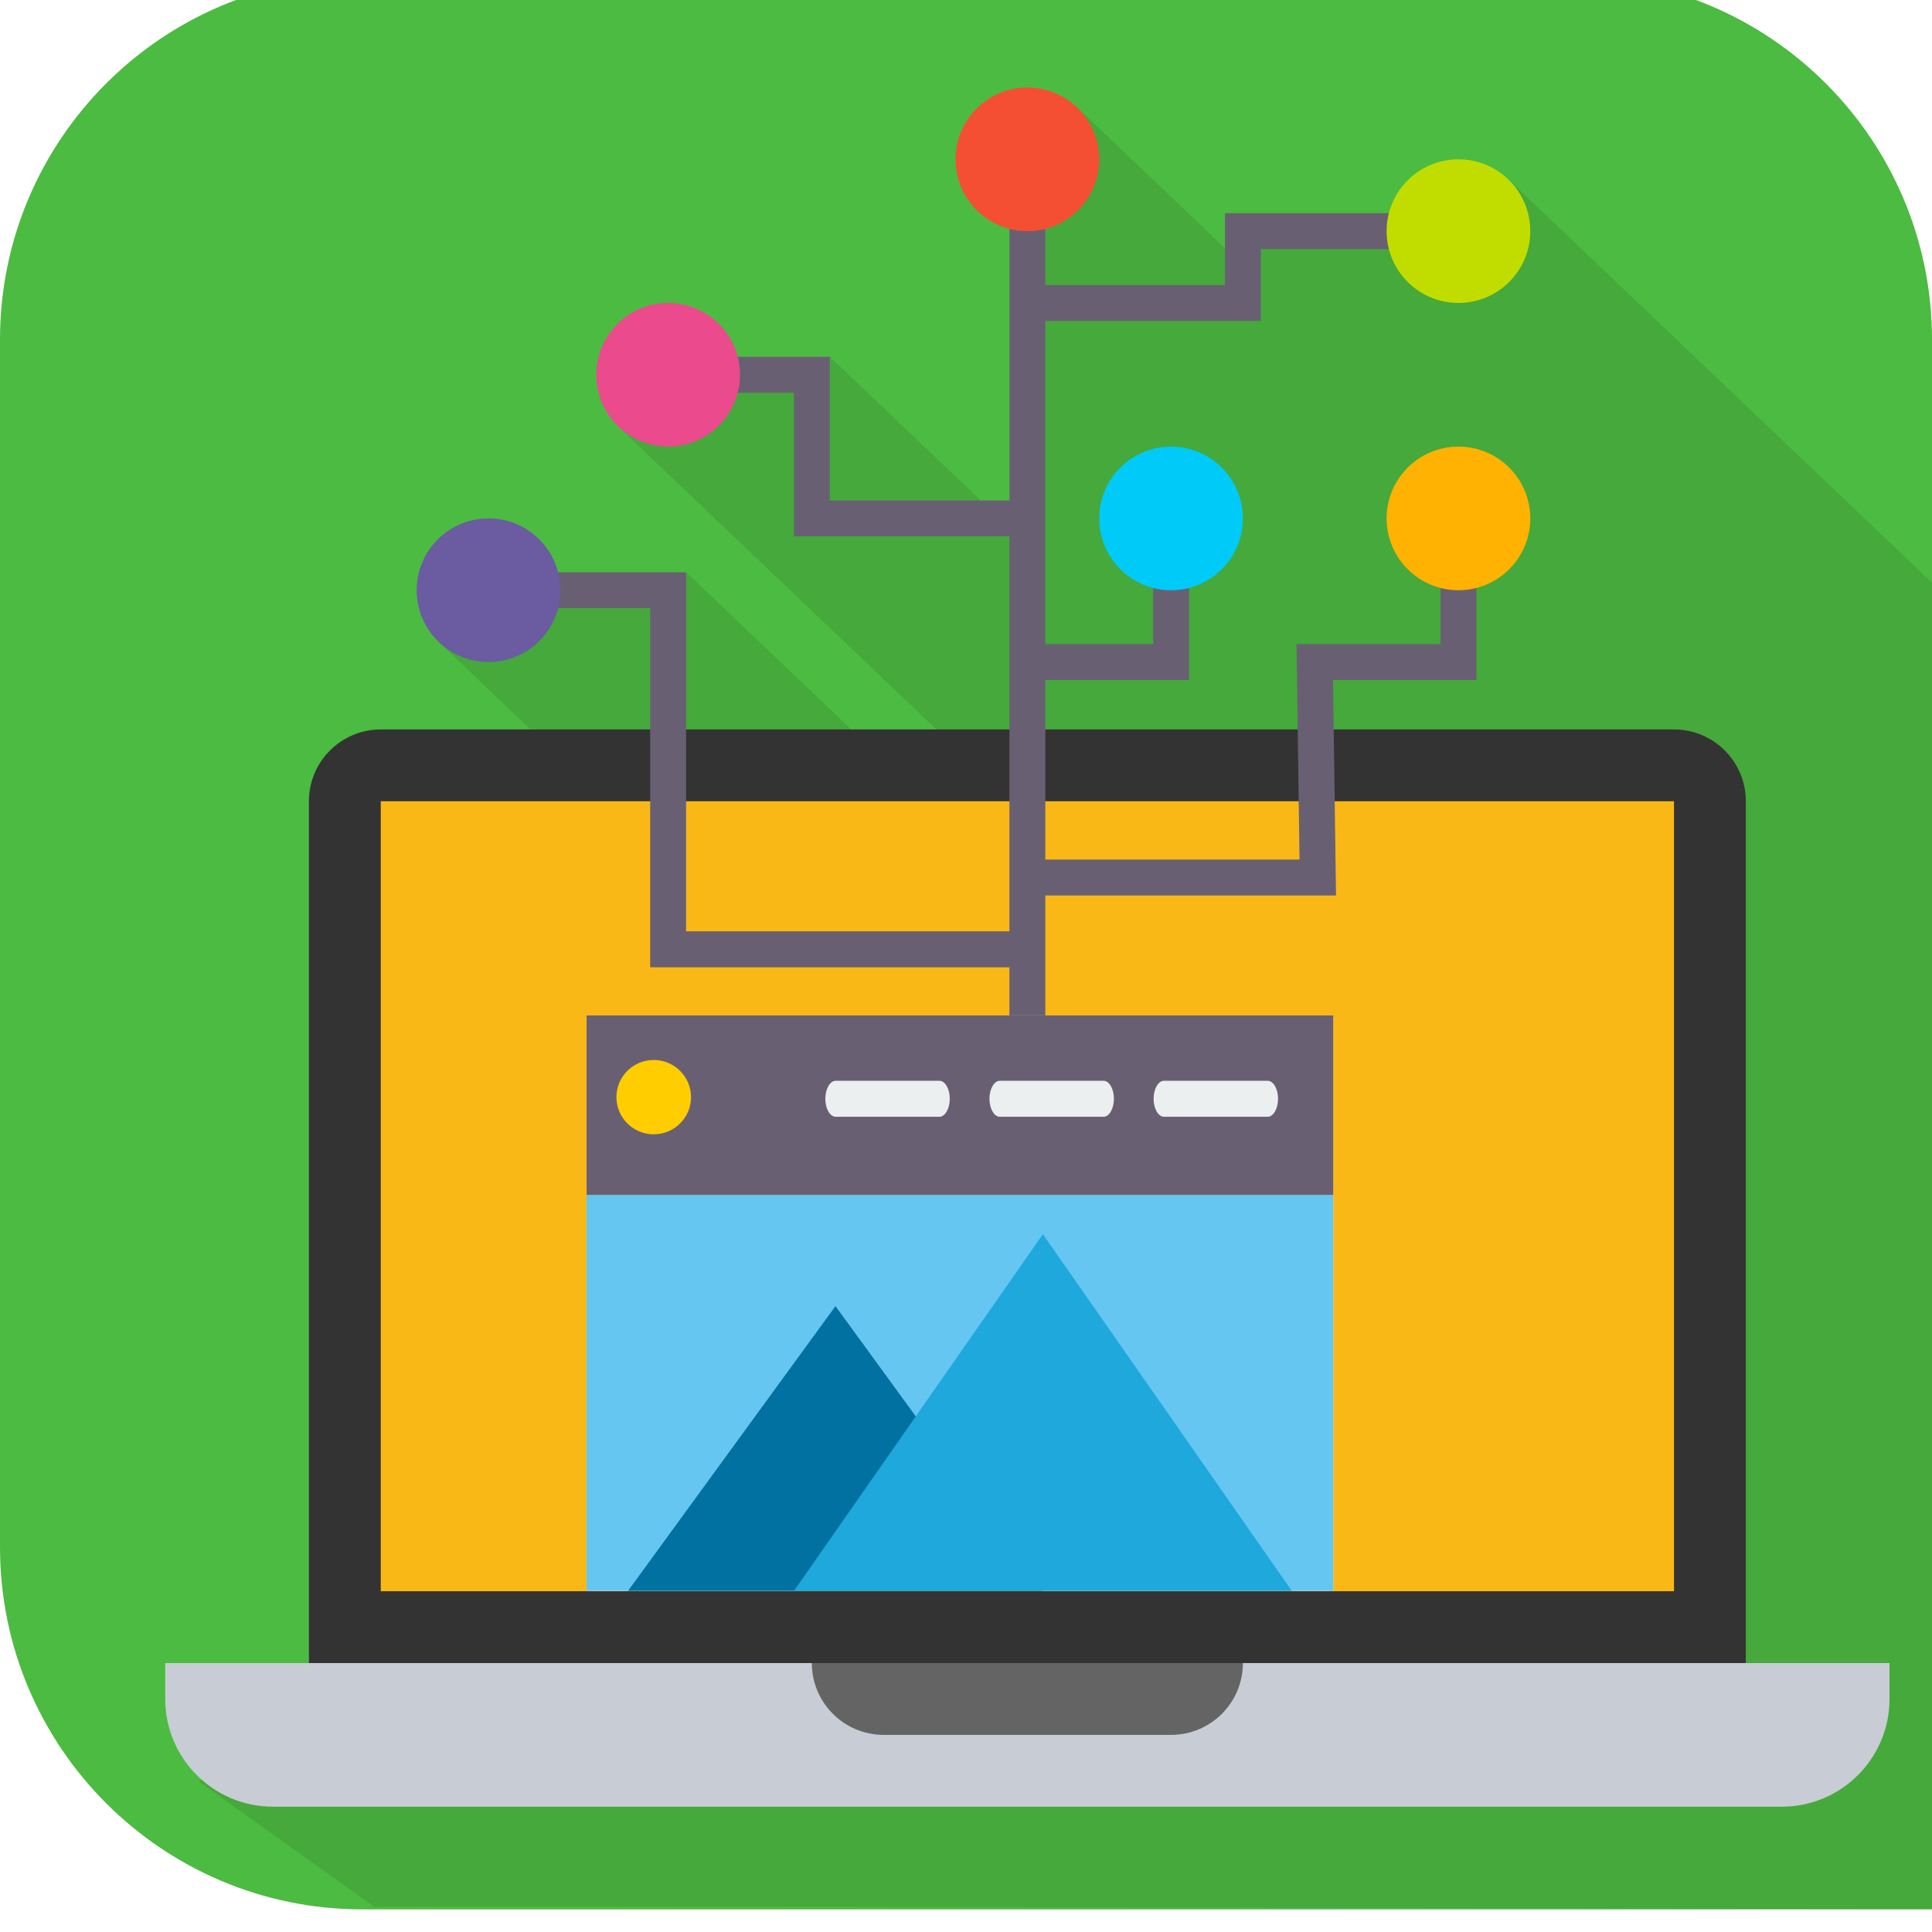 <?xml version="1.0" encoding="UTF-8" standalone="no"?>
<svg width="256px" height="256px" viewBox="0 0 256 256" version="1.1" xmlns="http://www.w3.org/2000/svg" xmlns:xlink="http://www.w3.org/1999/xlink">
    <!-- Generator: Sketch 3.8.3 (29802) - http://www.bohemiancoding.com/sketch -->
    <title>icon</title>
    <desc>Created with Sketch.</desc>
    <defs></defs>
    <g id="Icons" stroke="none" stroke-width="1" fill="none" fill-rule="evenodd">
        <g id="icon">
            <path d="M256,253 L48,253 C21.5,253 0,231.5 0,205 L0,45 C0,18.5 21.5,-3 48,-3 L208,-3 C234.5,-3 256,18.5 256,45 L256,253 L256,253 Z" id="Shape" fill="#4CBB41"></path>
            <g id="croudfunding" transform="translate(21, 11)">
                <g id="Layer_1">
                    <g id="Group">
                        <path d="M146.072,22.006 L144.796,25.203 L121.701,3.221 L115.132,9.321 L115.132,61.203 L88.952,36.28 L60.963,45.549 L115.132,97.117 L164.95,155.308 L69.912,64.829 L37.164,74.097 L149.861,181.382 L110.372,177.433 L5.329,225.042 L28.613,241.674 C29.035,241.419 232.834,241.985 242,241.985 C242,235.295 286.015,120.565 285.263,114.075 L178.82,12.737 L170.662,20.417 L146.072,22.006 Z" id="Shape" fill="#000000" opacity="0.1"></path>
                        <g transform="translate(0.892, 0.595)">
                            <g transform="translate(-0, 85.059)">
                                <path d="M209.439,123.71 L19.04,123.71 L19.04,9.516 C19.04,4.263 23.305,0 28.56,0 L199.919,0 C205.174,0 209.439,4.263 209.439,9.516 L209.439,123.71 L209.439,123.71 Z" id="Shape" fill="#333333"></path>
                                <path d="M214.199,142.742 L14.28,142.742 C6.397,142.742 0,136.347 0,128.468 L0,123.71 L228.479,123.71 L228.479,128.468 C228.479,136.347 222.081,142.742 214.199,142.742 L214.199,142.742 Z" id="Shape" fill="#C8CCD5"></path>
                                <rect id="Rectangle-path" fill="#FAB816" x="28.56" y="9.516" width="171.359" height="104.677"></rect>
                                <path d="M85.68,123.71 C85.68,128.963 89.944,133.226 95.2,133.226 L133.279,133.226 C138.534,133.226 142.799,128.963 142.799,123.71 L85.68,123.71 L85.68,123.71 Z" id="Shape" fill="#646464"></path>
                            </g>
                            <g transform="translate(33.176, 0)">
                                <polygon id="Shape" fill="#686072" points="140.564 57.097 135.804 57.097 135.804 73.75 116.726 73.75 117.125 102.298 83.444 102.298 83.444 78.508 102.484 78.508 102.484 57.097 97.724 57.097 97.724 73.75 83.444 73.75 83.444 30.927 112.004 30.927 112.004 21.411 138.184 21.411 138.184 16.653 107.244 16.653 107.244 26.169 83.444 26.169 83.444 9.516 78.684 9.516 78.684 54.718 54.884 54.718 54.884 35.685 33.464 35.685 33.464 40.444 50.124 40.444 50.124 59.476 78.684 59.476 78.684 111.814 35.844 111.814 35.844 64.234 9.664 64.234 9.664 68.992 31.084 68.992 31.084 116.573 78.684 116.573 78.684 133.226 83.444 133.226 83.444 107.056 121.962 107.056 121.562 78.508 140.564 78.508"></polygon>
                                <ellipse id="Oval" fill="#FFB202" cx="138.184" cy="57.097" rx="9.52" ry="9.516"></ellipse>
                                <ellipse id="Oval" fill="#C1DD00" cx="138.184" cy="19.032" rx="9.52" ry="9.516"></ellipse>
                                <ellipse id="Oval" fill="#F54F33" cx="81.064" cy="9.516" rx="9.52" ry="9.516"></ellipse>
                                <ellipse id="Oval" fill="#EB4A8D" cx="33.464" cy="38.065" rx="9.52" ry="9.516"></ellipse>
                                <ellipse id="Oval" fill="#00CAF7" cx="100.104" cy="57.097" rx="9.52" ry="9.516"></ellipse>
                                <ellipse id="Oval" fill="#6B5BA1" cx="9.664" cy="66.613" rx="9.52" ry="9.516"></ellipse>
                            </g>
                        </g>
                    </g>
                </g>
                <g id="Group-2" transform="translate(56.724, 123.543)">
                    <rect id="Rectangle-path" fill="#ECEFF0" x="0" y="-5.68434189e-14" width="98.94" height="76.252"></rect>
                    <rect id="Rectangle-path" fill="#686072" x="0" y="-5.68434189e-14" width="98.94" height="23.829"></rect>
                    <path d="M8.897,15.759 C11.627,15.759 13.841,13.554 13.841,10.834 C13.841,8.114 11.627,5.91 8.897,5.91 C6.168,5.91 3.954,8.114 3.954,10.834 C3.954,13.554 6.168,15.759 8.897,15.759 Z" id="Oval" fill="#FFCD00"></path>
                    <path d="M46.751,13.433 L33.01,13.433 C32.257,13.433 31.636,12.356 31.636,11.05 L31.636,11.05 C31.636,9.744 32.257,8.667 33.01,8.667 L46.751,8.667 C47.51,8.667 48.126,9.744 48.126,11.05 L48.126,11.05 C48.126,12.356 47.51,13.433 46.751,13.433 L46.751,13.433 Z" id="Shape" fill="#ECEFF0"></path>
                    <path d="M68.501,13.433 L54.759,13.433 C54.001,13.433 53.385,12.356 53.385,11.05 L53.385,11.05 C53.385,9.744 54.001,8.667 54.759,8.667 L68.501,8.667 C69.259,8.667 69.875,9.744 69.875,11.05 L69.875,11.05 C69.875,12.356 69.259,13.433 68.501,13.433 L68.501,13.433 Z" id="Shape" fill="#ECEFF0"></path>
                    <path d="M90.25,13.433 L76.509,13.433 C75.75,13.433 75.134,12.356 75.134,11.05 L75.134,11.05 C75.134,9.744 75.75,8.667 76.509,8.667 L90.25,8.667 C91.009,8.667 91.624,9.744 91.624,11.05 L91.624,11.05 C91.624,12.356 91.009,13.433 90.25,13.433 L90.25,13.433 Z" id="Shape" fill="#ECEFF0"></path>
                    <rect id="Rectangle-path" fill="#65C6F2" x="0" y="23.829" width="98.94" height="52.423"></rect>
                    <polygon id="Shape" fill="#0071A0" points="5.497 76.252 32.98 38.526 60.463 76.252"></polygon>
                    <polygon id="Shape" fill="#1EA8DB" points="27.483 76.252 60.463 28.995 93.444 76.252"></polygon>
                </g>
            </g>
        </g>
    </g>
</svg>